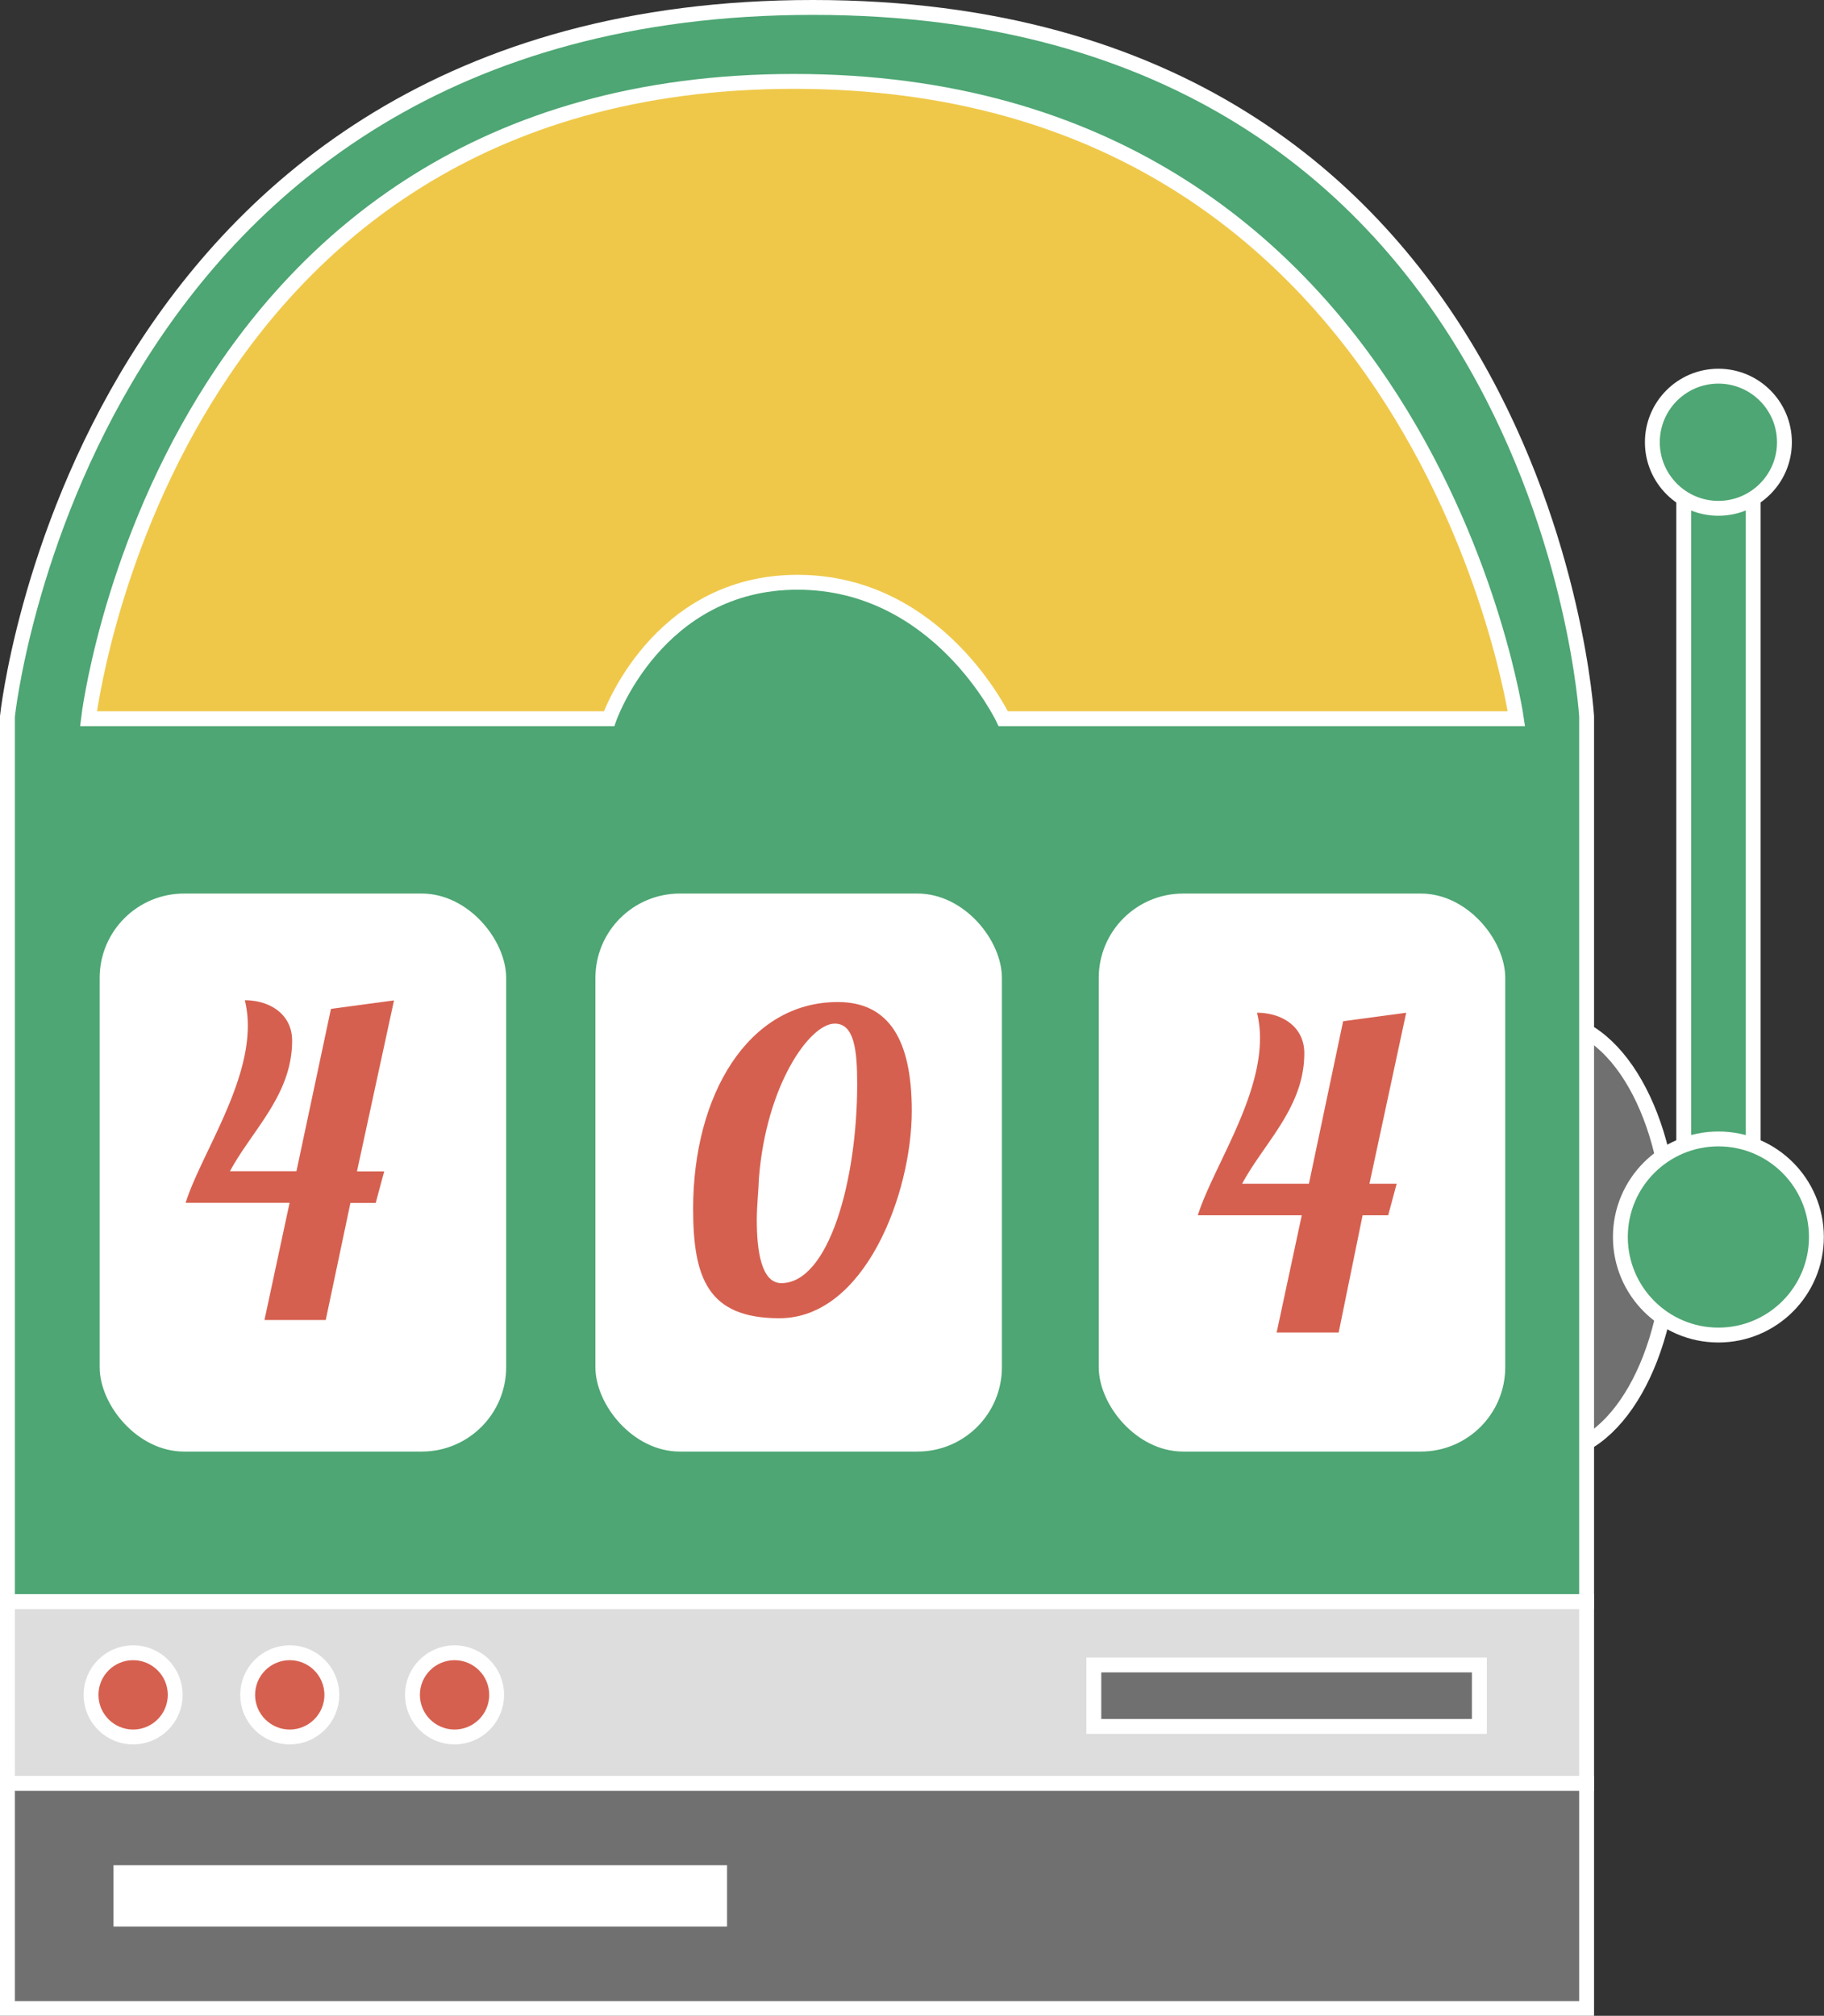 <svg xmlns="http://www.w3.org/2000/svg" viewBox="0 0 122.63 135.47"><rect x="0" y="0" width="122.63" height="135.47" fill="#333333" stroke="none"/><defs><style>.cls-1{fill:#707070;}.cls-1,.cls-2,.cls-3,.cls-4,.cls-6{stroke:#fff;}.cls-1,.cls-2,.cls-3,.cls-4,.cls-6,.cls-7{stroke-miterlimit:10;}.cls-2{fill:#4da673;}.cls-3{fill:#ddd;}.cls-4{fill:#efc84a;}.cls-5,.cls-7{fill:#fff;}.cls-6,.cls-8{fill:#d6604f;}.cls-7{stroke:#707070;}</style></defs><title>Ресурс 1</title><g id="Слой_2" data-name="Слой 2"><g id="Слой_3" data-name="Слой 3"><ellipse class="cls-1" cx="104.06" cy="83.13" rx="8.31" ry="14.56"/><path class="cls-2" d="M54.65.5C5.47.5.5,48.14.5,48.14v59.5H106.67V48.14S103.83.5,54.65.5Z"/><rect class="cls-2" x="113.2" y="32.14" width="4.67" height="46.67"/></g><g id="Слой_4" data-name="Слой 4"><rect class="cls-3" x="0.5" y="107.64" width="106.17" height="12.21"/><rect class="cls-1" x="0.5" y="119.85" width="106.17" height="15.13"/></g><g id="Слой_2-2" data-name="Слой 2"><path class="cls-4" d="M5.95,48.3h35s3.17-9.17,12.67-9.17S67.45,48.3,67.45,48.3h34.5S95.83,5.47,53.39,5.47,5.95,48.3,5.95,48.3Z"/><rect class="cls-5" x="6.7" y="60.05" width="27.33" height="37.5" rx="5.67" ry="5.67"/><rect class="cls-5" x="40.03" y="60.05" width="27.33" height="37.5" rx="5.67" ry="5.67"/><rect class="cls-5" x="73.87" y="60.05" width="27.33" height="37.5" rx="5.67" ry="5.67"/><circle class="cls-2" cx="115.53" cy="83.13" r="6.59"/><circle class="cls-6" cx="8.95" cy="113.9" r="2.83"/><circle class="cls-6" cx="19.48" cy="113.9" r="2.83"/><circle class="cls-6" cx="30.56" cy="113.9" r="2.83"/><circle class="cls-2" cx="115.53" cy="29.72" r="4.44"/><rect class="cls-1" x="73.54" y="111.89" width="25.92" height="4.13"/><rect class="cls-7" x="7.13" y="124.85" width="42.25" height="5.12"/></g><g id="Слой_5" data-name="Слой 5"><path class="cls-8" d="M12.48,80.83c1-3.15,4.18-7.71,4.18-11.89a7.06,7.06,0,0,0-.2-1.72c1.66,0,3.18.92,3.18,2.72,0,3.64-2.69,6-4.18,8.77h4.47L22.25,67.8l4.24-.57L24,78.72h1.83l-.57,2.12H23.56L21.9,88.71H17.78l1.69-7.88Z"/><path class="cls-8" d="M80.53,81.67c1-3.15,4.18-7.71,4.18-11.89a7.06,7.06,0,0,0-.2-1.72c1.66,0,3.18.92,3.18,2.72,0,3.64-2.69,6-4.18,8.77H88L90.3,68.63l4.24-.57L92.07,79.55h1.83l-.57,2.12H91.61L90,89.55H85.83l1.69-7.88Z"/><path class="cls-8" d="M61.3,74.65c0,5.57-3.16,13.94-8.9,13.94-4.82,0-5.8-2.72-5.8-7.36,0-7.64,3.7-13.89,9.72-13.89C59.81,67.34,61.3,69.95,61.3,74.65ZM50.88,82c0,2.07.31,4.23,1.65,4.23,3.19,0,5.1-6.89,5.1-13.38,0-2.3-.2-4.06-1.51-4.06-1.68,0-4.62,4.14-5.1,10.44C51,80,50.88,81,50.88,82Z"/></g></g></svg>